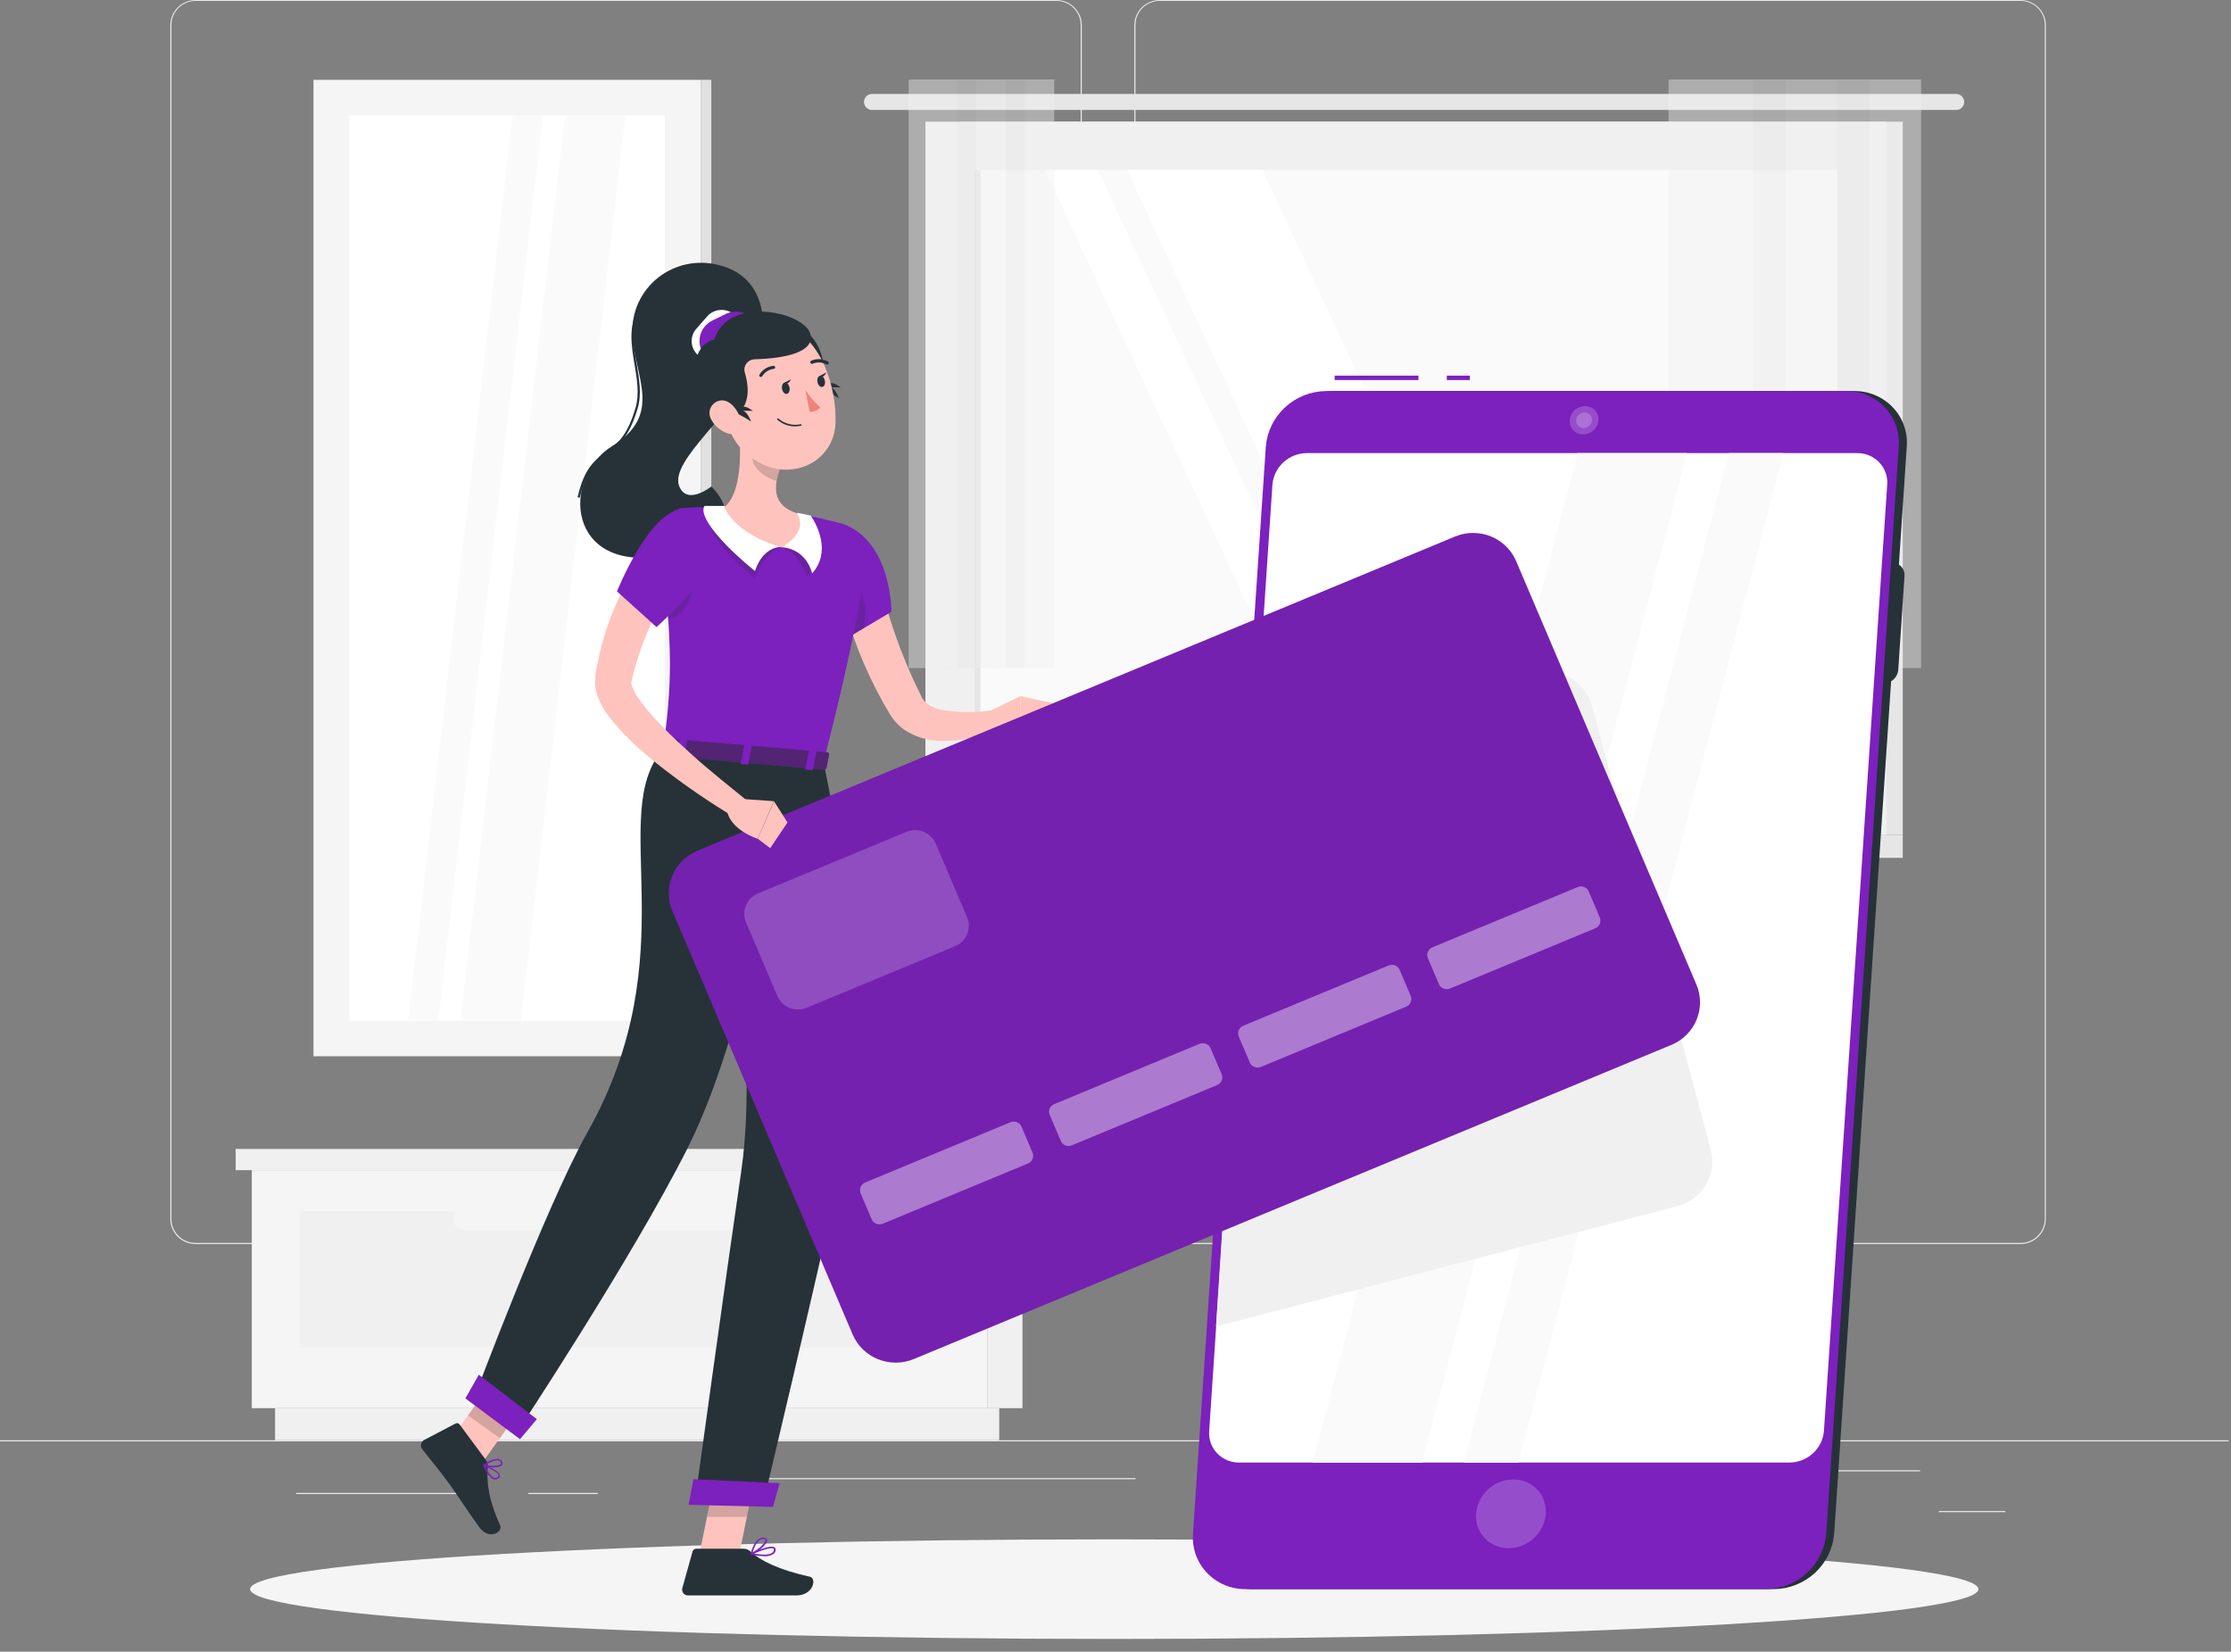 <svg width="154" height="114" viewBox="0 0 154 114" fill="none" xmlns="http://www.w3.org/2000/svg">
<rect x="0" y="0" width="154" height="114" fill="#808080" stroke="none"/>
<path d="M153.832 99.408H0V99.484H153.832V99.408Z" fill="#EBEBEB"/>
<path d="M138.418 104.294H133.834V104.369H138.418V104.294Z" fill="#EBEBEB"/>
<path d="M101.904 105.119H99.231V105.195H101.904V105.119Z" fill="#EBEBEB"/>
<path d="M132.535 101.476H122.016V101.552H132.535V101.476Z" fill="#EBEBEB"/>
<path d="M33.729 103.043H20.441V103.119H33.729V103.043Z" fill="#EBEBEB"/>
<path d="M41.261 103.043H36.467V103.119H41.261V103.043Z" fill="#EBEBEB"/>
<path d="M78.38 102.022H49.559V102.098H78.38V102.022Z" fill="#EBEBEB"/>
<path d="M72.916 85.866H13.509C13.044 85.865 12.598 85.683 12.269 85.357C11.941 85.032 11.756 84.592 11.756 84.133V1.719C11.76 1.262 11.946 0.825 12.275 0.503C12.603 0.182 13.047 0.001 13.509 0H72.916C73.382 0 73.829 0.183 74.159 0.508C74.488 0.833 74.673 1.274 74.673 1.734V84.133C74.673 84.592 74.488 85.033 74.159 85.359C73.829 85.684 73.382 85.866 72.916 85.866ZM13.509 0.061C13.065 0.062 12.638 0.237 12.324 0.547C12.009 0.858 11.833 1.279 11.833 1.719V84.133C11.833 84.572 12.009 84.993 12.324 85.304C12.638 85.615 13.065 85.79 13.509 85.79H72.916C73.362 85.79 73.788 85.615 74.103 85.304C74.418 84.993 74.595 84.572 74.596 84.133V1.719C74.595 1.279 74.418 0.858 74.103 0.547C73.788 0.236 73.362 0.062 72.916 0.061H13.509Z" fill="#EBEBEB"/>
<path d="M139.467 85.866H80.057C79.592 85.865 79.145 85.683 78.816 85.358C78.487 85.033 78.301 84.592 78.3 84.133V1.719C78.305 1.262 78.493 0.825 78.821 0.503C79.15 0.182 79.594 0.001 80.057 0H139.467C139.929 0.002 140.372 0.183 140.7 0.505C141.028 0.826 141.214 1.262 141.218 1.719V84.133C141.218 84.591 141.034 85.031 140.705 85.356C140.377 85.681 139.932 85.865 139.467 85.866ZM80.057 0.061C79.612 0.062 79.185 0.236 78.87 0.547C78.555 0.858 78.378 1.279 78.377 1.719V84.133C78.378 84.572 78.555 84.993 78.87 85.304C79.185 85.615 79.612 85.79 80.057 85.79H139.467C139.912 85.79 140.339 85.615 140.654 85.304C140.969 84.993 141.146 84.572 141.147 84.133V1.719C141.146 1.279 140.969 0.858 140.654 0.547C140.339 0.236 139.912 0.062 139.467 0.061H80.057Z" fill="#EBEBEB"/>
<path d="M68.148 97.192H70.578V80.765H68.148V97.192Z" fill="#F0F0F0"/>
<path d="M18.986 99.408H68.975V97.192H18.986V99.408Z" fill="#F0F0F0"/>
<path d="M68.148 80.765H17.38V97.192H68.148V80.765Z" fill="#F5F5F5"/>
<path d="M64.862 83.626H20.663V93.008H64.862V83.626Z" fill="#F0F0F0"/>
<path d="M32.012 84.879H53.518C53.921 84.879 54.247 84.557 54.247 84.16V84.026C54.247 83.629 53.921 83.307 53.518 83.307H32.012C31.61 83.307 31.283 83.629 31.283 84.026V84.16C31.283 84.557 31.61 84.879 32.012 84.879Z" fill="#F5F5F5"/>
<path d="M16.266 80.765H68.148V79.299H16.266V80.765Z" fill="#F0F0F0"/>
<path d="M71.744 79.299H68.148V80.765H71.744V79.299Z" fill="#E6E6E6"/>
<path d="M66.292 57.632L131.342 57.632V8.399L66.292 8.399V57.632Z" fill="#E6E6E6"/>
<path d="M60.204 6.483H135.021C135.171 6.483 135.314 6.541 135.42 6.645C135.525 6.75 135.584 6.891 135.584 7.038C135.584 7.185 135.524 7.326 135.418 7.429C135.313 7.533 135.17 7.591 135.021 7.591H60.204C60.13 7.591 60.056 7.577 59.987 7.549C59.919 7.522 59.856 7.481 59.804 7.429C59.751 7.378 59.709 7.316 59.681 7.248C59.652 7.181 59.638 7.108 59.638 7.035C59.638 6.962 59.653 6.89 59.682 6.823C59.71 6.755 59.752 6.694 59.805 6.643C59.857 6.592 59.919 6.551 59.988 6.524C60.056 6.496 60.13 6.482 60.204 6.483Z" fill="#E6E6E6"/>
<path d="M63.88 57.632L130.216 57.632V8.399L63.88 8.399V57.632Z" fill="#F0F0F0"/>
<path d="M66.292 57.632H131.342V59.208H64.631L66.292 57.632Z" fill="#E6E6E6"/>
<path d="M59.862 57.632H126.198L124.536 59.208H58.204L59.862 57.632Z" fill="#F0F0F0"/>
<path d="M126.838 54.301V11.729L67.255 11.729V54.301L126.838 54.301Z" fill="#FAFAFA"/>
<path d="M106.956 54.298L87.146 11.729H77.79L97.603 54.298H106.956Z" fill="white"/>
<path d="M95.594 54.298L75.781 11.729H72.135L91.948 54.298H95.594Z" fill="white"/>
<path d="M67.686 54.301V11.729H67.26V54.301H67.686Z" fill="#E6E6E6"/>
<g opacity="0.4">
<path d="M126.801 46.112H132.609V5.484H126.801V46.112Z" fill="#F0F0F0"/>
<path d="M124.536 46.112H129.062V5.484H124.536V46.112Z" fill="#E6E6E6"/>
<path d="M120.992 46.112H126.801V5.484H120.992V46.112Z" fill="#F0F0F0"/>
<path d="M118.728 46.112H123.253V5.484H118.728V46.112Z" fill="#E6E6E6"/>
<path d="M115.18 46.112H120.989V5.484H115.18V46.112Z" fill="#F0F0F0"/>
</g>
<g opacity="0.4">
<path d="M69.421 46.112H72.769V5.484H69.421V46.112Z" fill="#F0F0F0"/>
<path d="M68.114 46.112H70.723V5.484H68.114V46.112Z" fill="#E6E6E6"/>
<path d="M66.071 46.112H69.418V5.484H66.071V46.112Z" fill="#F0F0F0"/>
<path d="M64.766 46.112H67.375V5.484H64.766V46.112Z" fill="#E6E6E6"/>
<path d="M62.724 46.112H66.071V5.484H62.724L62.724 46.112Z" fill="#F0F0F0"/>
</g>
<path d="M48.365 5.511H21.638V72.904H48.365V5.511Z" fill="#F5F5F5"/>
<path d="M48.368 72.901H49.1L49.1 5.508H48.368L48.368 72.901Z" fill="#E0E0E0"/>
<path d="M45.888 70.46L45.888 7.952L24.112 7.952L24.112 70.46H45.888Z" fill="white"/>
<path d="M31.779 70.46L39.006 7.952H43.175L35.95 70.46H31.779Z" fill="#FAFAFA"/>
<path d="M28.167 70.46L35.391 7.952H37.477L30.253 70.46H28.167Z" fill="#FAFAFA"/>
<path d="M76.916 113.12C109.861 113.12 136.569 111.581 136.569 109.683C136.569 107.785 109.861 106.246 76.916 106.246C43.971 106.246 17.263 107.785 17.263 109.683C17.263 111.581 43.971 113.12 76.916 113.12Z" fill="#F5F5F5"/>
<path d="M122.466 109.683H86.531C86.03 109.688 85.534 109.591 85.073 109.396C84.613 109.202 84.199 108.915 83.857 108.554C83.515 108.193 83.253 107.766 83.088 107.299C82.923 106.833 82.858 106.338 82.897 105.845L87.912 30.828C87.996 29.794 88.467 28.828 89.233 28.119C89.999 27.409 91.006 27.007 92.056 26.99H127.988C128.489 26.985 128.985 27.083 129.444 27.277C129.904 27.472 130.318 27.759 130.66 28.12C131.001 28.481 131.263 28.908 131.428 29.374C131.593 29.84 131.658 30.335 131.619 30.828L126.61 105.845C126.526 106.879 126.055 107.844 125.289 108.554C124.523 109.263 123.516 109.666 122.466 109.683Z" fill="#263238"/>
<path d="M130.031 47.163H125.681C125.56 47.164 125.44 47.14 125.329 47.093C125.218 47.047 125.118 46.977 125.036 46.89C124.953 46.803 124.89 46.7 124.85 46.587C124.81 46.475 124.794 46.355 124.804 46.237L125.238 39.739C125.262 39.492 125.378 39.262 125.563 39.094C125.748 38.926 125.989 38.831 126.241 38.828H130.588C130.707 38.827 130.826 38.85 130.936 38.896C131.046 38.942 131.145 39.01 131.227 39.096C131.309 39.181 131.373 39.282 131.414 39.393C131.455 39.504 131.472 39.621 131.465 39.739L131.031 46.237C131.011 46.486 130.898 46.719 130.713 46.891C130.528 47.062 130.285 47.159 130.031 47.163Z" fill="#263238"/>
<path d="M101.461 25.927H99.871V26.231H101.461V25.927Z" fill="#7C20BE"/>
<path d="M97.911 25.927H92.127V26.231H97.911V25.927Z" fill="#7C20BE"/>
<path d="M121.918 109.683H85.983C85.482 109.688 84.986 109.59 84.526 109.395C84.066 109.201 83.652 108.914 83.31 108.553C82.969 108.192 82.707 107.765 82.541 107.299C82.376 106.833 82.311 106.338 82.349 105.845L87.377 30.828C87.461 29.794 87.931 28.828 88.698 28.119C89.464 27.409 90.47 27.007 91.521 26.99H127.456C127.955 26.988 128.448 27.088 128.905 27.284C129.363 27.48 129.774 27.767 130.113 28.128C130.452 28.488 130.712 28.914 130.876 29.379C131.04 29.844 131.104 30.337 131.065 30.828L126.062 105.845C125.978 106.879 125.507 107.844 124.741 108.554C123.975 109.263 122.969 109.666 121.918 109.683Z" fill="#7C20BE"/>
<path d="M123.549 100.945H85.531C85.246 100.947 84.964 100.892 84.703 100.782C84.441 100.671 84.206 100.508 84.012 100.303C83.818 100.098 83.669 99.855 83.575 99.591C83.481 99.326 83.444 99.044 83.466 98.764L87.832 33.454C87.879 32.868 88.145 32.321 88.578 31.918C89.012 31.515 89.581 31.285 90.176 31.274H128.204C128.488 31.271 128.77 31.326 129.031 31.437C129.293 31.547 129.528 31.71 129.722 31.915C129.916 32.12 130.065 32.363 130.159 32.628C130.253 32.893 130.29 33.174 130.268 33.454L125.902 98.764C125.855 99.352 125.588 99.9 125.152 100.303C124.717 100.706 124.145 100.935 123.549 100.945Z" fill="white"/>
<path d="M116.457 31.274H108.907L90.616 100.945H98.166L116.457 31.274Z" fill="#FAFAFA"/>
<path d="M123.109 31.274H119.334L101.043 100.945H104.818L123.109 31.274Z" fill="#FAFAFA"/>
<path d="M118.094 79.356L109.885 48.717C109.666 47.903 109.128 47.207 108.39 46.783C107.652 46.359 106.773 46.241 105.947 46.455L86.527 51.52L83.937 91.556L115.802 83.246C116.627 83.028 117.331 82.496 117.76 81.768C118.19 81.039 118.31 80.172 118.094 79.356Z" fill="#F0F0F0"/>
<path opacity="0.2" d="M105.914 106.132C106.901 105.19 106.977 103.687 106.083 102.776C105.19 101.865 103.666 101.89 102.679 102.832C101.693 103.774 101.617 105.276 102.51 106.188C103.403 107.099 104.927 107.074 105.914 106.132Z" fill="white"/>
<path opacity="0.2" d="M110.338 29.009C110.316 29.273 110.195 29.52 109.999 29.702C109.803 29.883 109.545 29.986 109.276 29.989C109.149 29.99 109.023 29.964 108.906 29.914C108.789 29.864 108.684 29.791 108.597 29.698C108.51 29.606 108.444 29.497 108.402 29.379C108.36 29.26 108.343 29.134 108.353 29.009C108.374 28.744 108.494 28.496 108.691 28.315C108.887 28.133 109.145 28.031 109.415 28.028C109.542 28.028 109.668 28.053 109.785 28.103C109.902 28.154 110.007 28.227 110.094 28.319C110.18 28.411 110.247 28.52 110.289 28.639C110.331 28.757 110.347 28.883 110.338 29.009Z" fill="white"/>
<path opacity="0.2" d="M109.887 29.009C109.877 29.154 109.811 29.291 109.703 29.391C109.596 29.491 109.454 29.547 109.306 29.549C109.236 29.55 109.166 29.537 109.101 29.51C109.036 29.482 108.978 29.442 108.93 29.391C108.882 29.34 108.845 29.28 108.822 29.214C108.799 29.148 108.79 29.078 108.796 29.009C108.807 28.863 108.873 28.727 108.98 28.627C109.088 28.527 109.229 28.47 109.377 28.468C109.448 28.467 109.518 28.481 109.583 28.508C109.647 28.535 109.706 28.576 109.754 28.627C109.802 28.677 109.839 28.738 109.862 28.804C109.885 28.869 109.894 28.939 109.887 29.009Z" fill="white"/>
<path d="M52.094 25.219C53.241 22.435 52.829 19.044 49.574 18.285C48.857 18.102 48.106 18.088 47.382 18.244C46.658 18.399 45.982 18.72 45.406 19.18C44.831 19.64 44.373 20.227 44.068 20.894C43.764 21.56 43.622 22.288 43.654 23.018C43.784 26.054 45.808 28.584 42.261 30.785C38.713 32.986 39.092 39.621 45.953 38.339C52.814 37.058 49.106 33.575 49.106 33.575C49.106 33.575 47.423 34.929 46.882 33.551C46.196 31.766 50.765 28.477 52.094 25.219Z" fill="#263238"/>
<path d="M40.021 34.353L39.87 34.319C40.329 32.294 41.048 31.772 41.809 31.219C42.568 30.666 43.288 30.141 43.87 28.149C44.144 27.211 43.971 26.173 43.802 25.171C43.587 23.893 43.365 22.569 44.033 21.385L44.165 21.46C43.525 22.596 43.744 23.89 43.953 25.146C44.125 26.167 44.304 27.22 44.017 28.183C43.424 30.223 42.648 30.785 41.901 31.331C41.153 31.878 40.467 32.385 40.021 34.353Z" fill="#263238"/>
<path d="M60.831 40.513C60.853 40.617 60.89 40.771 60.924 40.911L61.031 41.339C61.105 41.628 61.188 41.916 61.274 42.205C61.45 42.778 61.637 43.358 61.84 43.929C62.246 45.078 62.711 46.206 63.231 47.309L63.619 48.107C63.684 48.25 63.777 48.379 63.893 48.486C64.238 48.761 64.651 48.941 65.089 49.009C66.24 49.192 67.412 49.192 68.563 49.009L68.978 50.299C68.66 50.438 68.334 50.559 68.003 50.664C67.674 50.772 67.339 50.863 67 50.937C66.294 51.097 65.57 51.164 64.846 51.134C63.995 51.111 63.167 50.853 62.456 50.39C62.056 50.116 61.718 49.763 61.465 49.352L61.416 49.276L61.385 49.224L61.324 49.115L61.197 48.903L60.948 48.471C60.304 47.313 59.739 46.114 59.256 44.883C59.022 44.275 58.791 43.641 58.604 43C58.511 42.696 58.419 42.359 58.336 42.031C58.253 41.703 58.179 41.394 58.112 41.005L60.831 40.513Z" fill="#FFC3BD"/>
<path d="M58.456 36.269C61.56 37.635 61.533 42.226 61.533 42.226L58.262 44.166C58.262 44.166 55.801 40.571 55.986 38.937C56.167 37.234 56.696 35.5 58.456 36.269Z" fill="#7C20BE"/>
<path opacity="0.2" d="M58.945 40.185C58.096 39.338 57.349 40.316 56.666 41.4C57.134 42.358 57.667 43.285 58.262 44.172L59.604 43.377C59.868 42.365 59.791 41.035 58.945 40.185Z" fill="#292929"/>
<path d="M68.24 49.124L70.424 48.049L70.449 50.87C70.449 50.87 68.818 51.149 67.732 50.02L68.24 49.124Z" fill="#FFC3BD"/>
<path d="M72.772 48.55L72.396 50.645L70.449 50.87L70.424 48.049L72.772 48.55Z" fill="#FFC3BD"/>
<path d="M48.245 107.442L50.946 107.697L52.204 101.494L49.503 101.239L48.245 107.442Z" fill="#FFC3BD"/>
<path d="M30.533 100.17L32.729 101.749L36.394 96.618L34.194 95.039L30.533 100.17Z" fill="#FFC3BD"/>
<path d="M33.535 100.762L31.726 98.318C31.696 98.275 31.651 98.244 31.599 98.232C31.548 98.219 31.493 98.226 31.446 98.251L29.277 99.387C29.224 99.418 29.177 99.459 29.141 99.509C29.105 99.558 29.08 99.615 29.067 99.675C29.055 99.735 29.055 99.797 29.069 99.856C29.082 99.916 29.108 99.972 29.145 100.021C29.791 100.862 30.145 101.236 30.942 102.314C31.434 102.976 32.419 104.509 33.095 105.423C33.772 106.337 34.723 105.727 34.526 105.286C33.634 103.31 33.603 102.153 33.671 101.227C33.684 101.061 33.636 100.896 33.535 100.762Z" fill="#263238"/>
<path d="M51.303 106.893H48.06C48.002 106.893 47.945 106.912 47.899 106.947C47.853 106.982 47.82 107.031 47.805 107.087L47.1 109.61C47.083 109.67 47.08 109.733 47.092 109.794C47.104 109.855 47.13 109.912 47.168 109.961C47.206 110.011 47.256 110.05 47.312 110.077C47.369 110.105 47.431 110.118 47.494 110.117C48.639 110.117 49.18 110.117 50.605 110.117H54.964C56.149 110.117 56.395 108.936 55.906 108.827C53.709 108.347 52.441 107.685 51.761 107.053C51.635 106.945 51.471 106.887 51.303 106.893Z" fill="#263238"/>
<path opacity="0.2" d="M52.204 101.497L51.555 104.694H48.802L49.503 101.242L52.204 101.497Z" fill="#292929"/>
<path opacity="0.2" d="M34.194 95.039L36.394 96.621L34.505 99.266L32.305 97.684L34.194 95.039Z" fill="#292929"/>
<path d="M59.736 38.688C59.545 40.738 58.856 44.761 56.841 52.622L45.783 51.678C46.316 47.582 46.565 44.928 45.525 37.173C45.491 36.917 45.511 36.657 45.584 36.408C45.656 36.16 45.78 35.929 45.946 35.729C46.113 35.53 46.32 35.367 46.553 35.249C46.787 35.132 47.042 35.064 47.303 35.048C48.1 35.005 49.048 34.978 49.998 35.014C51.68 35.039 53.358 35.182 55.02 35.443C55.995 35.616 57.035 35.865 57.881 36.083C58.452 36.231 58.952 36.574 59.292 37.051C59.631 37.528 59.789 38.108 59.736 38.688Z" fill="#7C20BE"/>
<path opacity="0.2" d="M45.808 39.444C45.95 40.659 46.054 41.743 46.116 42.715C47.134 42.626 47.885 41.524 47.962 39.22C47.58 38.105 46.673 38.509 45.808 39.444Z" fill="#292929"/>
<path d="M56.841 52.622C56.841 52.622 60.582 68.957 58.072 80.474C56.401 88.186 52.681 103.765 52.681 103.765L47.965 103.647C47.965 103.647 50.217 87.296 51.161 80.874C52.777 69.877 48.731 51.942 48.731 51.942L56.841 52.622Z" fill="#263238"/>
<path opacity="0.2" d="M52.527 55.922L50.168 59.593C50.878 63.946 51.329 68.336 51.518 72.74C54.835 66.88 53.263 59.022 52.527 55.922Z" fill="#292929"/>
<path d="M53.358 104.008L47.531 103.862L47.869 102.095L53.813 102.372L53.358 104.008Z" fill="#7C20BE"/>
<path d="M54.423 52.449C54.423 52.449 52.229 69.771 47.469 79.229C43.627 86.868 35.587 99.01 35.587 99.01L32.649 96.688C32.649 96.688 37.676 83.258 40.532 78.184C47.537 65.736 41.812 56.247 45.783 51.678L54.423 52.449Z" fill="#263238"/>
<path d="M100.436 37.034L48.14 58.718C46.499 59.398 45.727 61.264 46.417 62.884L58.855 92.1C59.545 93.72 61.435 94.481 63.077 93.801L115.372 72.117C117.014 71.436 117.786 69.571 117.096 67.95L104.657 38.735C103.968 37.114 102.078 36.353 100.436 37.034Z" fill="#7C20BE"/>
<path opacity="0.1" d="M100.436 37.034L48.14 58.718C46.499 59.398 45.727 61.264 46.417 62.884L58.855 92.1C59.545 93.72 61.435 94.481 63.077 93.801L115.372 72.117C117.014 71.436 117.786 69.571 117.096 67.95L104.657 38.735C103.968 37.114 102.078 36.353 100.436 37.034Z" fill="#292929"/>
<path opacity="0.2" d="M62.566 57.417L52.326 61.663C51.536 61.99 51.165 62.887 51.497 63.666L53.655 68.736C53.987 69.515 54.896 69.881 55.686 69.554L65.925 65.308C66.715 64.981 67.086 64.084 66.754 63.305L64.596 58.235C64.264 57.456 63.355 57.09 62.566 57.417Z" fill="white"/>
<path opacity="0.4" d="M69.751 77.456L59.718 81.616C59.422 81.739 59.283 82.075 59.407 82.367L60.169 84.156C60.293 84.448 60.634 84.586 60.93 84.463L70.963 80.303C71.259 80.18 71.398 79.844 71.273 79.552L70.512 77.763C70.388 77.471 70.047 77.333 69.751 77.456Z" fill="white"/>
<path opacity="0.4" d="M82.803 72.045L72.771 76.205C72.475 76.328 72.336 76.665 72.46 76.957L73.222 78.745C73.346 79.038 73.687 79.175 73.983 79.052L84.016 74.892C84.312 74.769 84.451 74.433 84.326 74.141L83.565 72.352C83.44 72.06 83.1 71.923 82.803 72.045Z" fill="white"/>
<path opacity="0.4" d="M95.853 66.635L85.821 70.795C85.525 70.917 85.385 71.254 85.51 71.546L86.271 73.335C86.396 73.627 86.737 73.764 87.033 73.641L97.065 69.481C97.361 69.359 97.501 69.022 97.376 68.73L96.615 66.941C96.49 66.649 96.149 66.512 95.853 66.635Z" fill="white"/>
<path opacity="0.4" d="M108.906 61.224L98.874 65.384C98.578 65.507 98.438 65.843 98.563 66.135L99.324 67.924C99.449 68.216 99.79 68.353 100.086 68.231L110.118 64.071C110.414 63.948 110.553 63.611 110.429 63.319L109.667 61.531C109.543 61.238 109.202 61.101 108.906 61.224Z" fill="white"/>
<path d="M35.895 99.332L32.126 96.518L33.052 94.884L37.058 97.951L35.895 99.332Z" fill="#7C20BE"/>
<path d="M45.673 51.025L45.088 51.96C45.042 52.03 45.128 52.118 45.254 52.127L56.853 53.117C56.952 53.117 57.038 53.083 57.05 53.023L57.235 52.054C57.25 51.987 57.167 51.923 57.059 51.914L45.86 50.958C45.826 50.953 45.791 50.956 45.758 50.968C45.725 50.979 45.696 50.999 45.673 51.025Z" fill="#7C20BE"/>
<path opacity="0.5" d="M45.673 51.025L45.088 51.96C45.042 52.03 45.128 52.118 45.254 52.127L56.853 53.117C56.952 53.117 57.038 53.083 57.05 53.023L57.235 52.054C57.25 51.987 57.167 51.923 57.059 51.914L45.86 50.958C45.826 50.953 45.791 50.956 45.758 50.968C45.725 50.979 45.696 50.999 45.673 51.025Z" fill="#292929"/>
<path d="M47.072 52.388L46.765 52.364C46.706 52.364 46.663 52.324 46.67 52.288L46.922 51.031C46.922 50.992 46.983 50.967 47.045 50.973L47.352 50.998C47.413 50.998 47.456 51.037 47.447 51.074L47.195 52.331C47.183 52.367 47.128 52.394 47.072 52.388Z" fill="#7C20BE"/>
<path d="M55.995 53.15L55.687 53.126C55.629 53.126 55.586 53.086 55.592 53.05L55.844 51.793C55.855 51.771 55.873 51.754 55.895 51.743C55.918 51.733 55.943 51.73 55.967 51.735L56.274 51.76C56.336 51.76 56.379 51.799 56.37 51.836L56.117 53.093C56.114 53.135 56.059 53.156 55.995 53.15Z" fill="#7C20BE"/>
<path d="M51.533 52.771L51.226 52.743C51.164 52.743 51.121 52.704 51.131 52.667L51.383 51.41C51.383 51.374 51.444 51.347 51.503 51.353L51.81 51.38C51.868 51.38 51.911 51.419 51.905 51.456L51.653 52.713C51.647 52.749 51.595 52.774 51.533 52.771Z" fill="#7C20BE"/>
<path d="M34.224 102.113C34.189 102.119 34.154 102.119 34.119 102.113C33.784 102.047 33.505 101.485 33.357 101.157C33.351 101.149 33.348 101.139 33.348 101.128C33.348 101.118 33.351 101.108 33.357 101.099C33.365 101.093 33.375 101.09 33.385 101.09C33.395 101.09 33.404 101.093 33.412 101.099C33.517 101.136 34.433 101.485 34.504 101.816C34.512 101.852 34.51 101.889 34.498 101.924C34.486 101.959 34.465 101.99 34.436 102.013C34.378 102.068 34.303 102.103 34.224 102.113ZM33.508 101.227C33.717 101.679 33.95 101.968 34.141 102.004C34.184 102.011 34.228 102.006 34.269 101.991C34.31 101.976 34.346 101.952 34.374 101.919C34.39 101.908 34.401 101.892 34.408 101.875C34.415 101.857 34.416 101.837 34.411 101.819C34.368 101.616 33.824 101.354 33.508 101.227Z" fill="#7C20BE"/>
<path d="M34.252 101.269C33.959 101.305 33.663 101.274 33.385 101.178C33.376 101.175 33.369 101.169 33.363 101.161C33.358 101.154 33.355 101.145 33.354 101.136C33.353 101.127 33.354 101.117 33.358 101.109C33.362 101.1 33.368 101.093 33.375 101.087C33.403 101.069 34.036 100.614 34.417 100.699C34.465 100.707 34.509 100.726 34.548 100.754C34.587 100.782 34.619 100.818 34.642 100.859C34.672 100.898 34.689 100.945 34.689 100.993C34.689 101.042 34.672 101.089 34.642 101.127C34.533 101.218 34.395 101.268 34.252 101.269ZM33.535 101.108C33.843 101.197 34.417 101.203 34.559 101.048C34.584 101.023 34.605 100.984 34.559 100.905C34.544 100.877 34.522 100.852 34.496 100.833C34.47 100.814 34.44 100.802 34.408 100.796C34.15 100.744 33.707 100.996 33.535 101.108Z" fill="#7C20BE"/>
<path d="M52.743 107.409C52.444 107.401 52.148 107.365 51.857 107.299C51.847 107.295 51.839 107.288 51.833 107.279C51.827 107.27 51.824 107.26 51.824 107.249C51.824 107.239 51.827 107.228 51.833 107.219C51.839 107.21 51.847 107.203 51.857 107.199C51.992 107.135 53.167 106.592 53.463 106.798C53.49 106.816 53.512 106.84 53.526 106.869C53.539 106.898 53.544 106.931 53.54 106.962C53.539 107.022 53.524 107.08 53.496 107.133C53.468 107.186 53.429 107.231 53.38 107.266C53.188 107.379 52.965 107.429 52.743 107.409ZM52.041 107.227C52.392 107.29 53.038 107.375 53.303 107.178C53.337 107.151 53.365 107.118 53.385 107.08C53.406 107.041 53.417 106.999 53.42 106.956C53.42 106.914 53.42 106.896 53.392 106.886C53.226 106.774 52.531 107.014 52.041 107.227Z" fill="#7C20BE"/>
<path d="M51.869 107.299C51.858 107.304 51.846 107.304 51.835 107.299C51.827 107.294 51.821 107.286 51.818 107.276C51.815 107.267 51.814 107.257 51.817 107.248C51.817 107.196 52.093 106.052 52.739 106.124C52.899 106.146 52.942 106.222 52.951 106.285C52.991 106.589 52.25 107.166 51.894 107.309L51.869 107.299ZM52.674 106.216C52.266 106.216 52.029 106.884 51.949 107.151C52.333 106.95 52.871 106.474 52.837 106.288C52.837 106.273 52.837 106.231 52.718 106.219L52.674 106.216Z" fill="#7C20BE"/>
<path d="M47.008 39.499L46.845 39.727L46.666 39.985C46.547 40.161 46.426 40.34 46.313 40.525C46.079 40.89 45.867 41.269 45.651 41.649C45.226 42.412 44.852 43.202 44.531 44.014C44.208 44.821 43.938 45.648 43.722 46.489L43.578 47.096C43.578 47.078 43.559 47.141 43.593 47.257C43.699 47.581 43.853 47.888 44.051 48.168C44.548 48.873 45.106 49.534 45.719 50.144C46.334 50.788 47.017 51.41 47.697 52.03C48.377 52.649 49.091 53.244 49.805 53.83C50.519 54.416 51.248 55.008 51.958 55.579L51.189 56.7C49.541 55.735 47.95 54.679 46.423 53.536C45.654 52.965 44.901 52.364 44.171 51.714C43.407 51.053 42.709 50.319 42.089 49.525C41.716 49.058 41.425 48.534 41.227 47.973C41.092 47.583 41.047 47.168 41.095 46.759V46.674V46.628L41.11 46.537L41.141 46.352L41.206 45.984C41.386 45.007 41.642 44.043 41.968 43.103C42.307 42.167 42.706 41.255 43.165 40.37C43.396 39.927 43.648 39.499 43.919 39.077C44.051 38.864 44.19 38.655 44.334 38.445L44.562 38.142C44.642 38.035 44.71 37.941 44.818 37.811L47.008 39.499Z" fill="#FFC3BD"/>
<path d="M46.734 35.221C44.624 35.767 42.587 40.817 42.587 40.817L45.319 43.282C45.319 43.282 49.611 39.42 49.466 37.677C49.346 36.196 48.429 34.778 46.734 35.221Z" fill="#7C20BE"/>
<path opacity="0.2" d="M49.998 34.917C49.612 34.995 49.218 35.031 48.823 35.024C48.74 36.524 49.715 37.972 52.112 39.915C52.688 38.145 53.958 37.762 53.958 37.762L49.998 34.917Z" fill="#292929"/>
<path opacity="0.2" d="M55.02 35.394C55.02 35.394 55.3 35.434 55.967 35.585C56.413 36.262 56.992 38.348 55.678 39.836C55.167 38.014 53.949 37.784 53.949 37.784L55.02 35.394Z" fill="#292929"/>
<path d="M49.998 34.917C49.998 34.917 49.383 34.917 48.633 34.917C48.186 35.594 49.722 37.471 52.115 39.414C52.691 37.644 53.961 37.75 53.961 37.75L49.998 34.917Z" fill="white"/>
<path d="M55.02 35.394C55.02 35.394 55.3 35.434 55.967 35.585C56.413 36.262 57.376 38.096 56.063 39.572C55.552 37.75 53.949 37.775 53.949 37.775L55.02 35.394Z" fill="white"/>
<path d="M50.986 29.467C51.165 31.088 51.223 34.022 49.998 35.005C49.998 35.005 50.635 36.827 53.949 37.775C55.943 36.639 55.02 35.434 55.02 35.434C53.257 34.857 53.42 33.542 53.841 32.327L50.986 29.467Z" fill="#FFC3BD"/>
<path opacity="0.2" d="M52.149 30.636L53.841 32.327C53.737 32.608 53.659 32.898 53.607 33.193C52.927 33.038 51.943 32.34 51.934 31.623C51.946 31.284 52.019 30.95 52.149 30.636Z" fill="#292929"/>
<path d="M54.727 22.988C55.266 22.402 56.333 23.149 56.727 24.585C57.318 26.71 55.743 26.862 54.918 25.799C54.093 24.737 54.278 23.477 54.727 22.988Z" fill="#263238"/>
<path d="M56.395 26.719C56.935 26.904 57.446 27.163 57.912 27.491C57.644 26.847 57.404 26.455 56.395 26.719Z" fill="#263238"/>
<path d="M56.706 26.82C57.142 26.734 57.59 26.709 58.034 26.747C57.597 26.416 57.28 26.252 56.706 26.82Z" fill="#263238"/>
<path d="M49.534 26.935C50.22 29.525 50.457 30.636 52.063 31.72C54.484 33.354 57.558 31.957 57.672 29.215C57.773 26.75 56.635 22.93 53.826 22.39C53.207 22.266 52.566 22.3 51.964 22.491C51.363 22.681 50.821 23.02 50.39 23.476C49.96 23.932 49.655 24.49 49.505 25.095C49.355 25.701 49.365 26.334 49.534 26.935Z" fill="#FFC3BD"/>
<path d="M50.801 23.519L50.041 24.39C49.813 24.648 49.492 24.806 49.146 24.831C48.801 24.856 48.459 24.746 48.196 24.524C47.934 24.299 47.773 23.982 47.747 23.641C47.721 23.3 47.833 22.963 48.057 22.702L48.817 21.834C49.045 21.577 49.366 21.418 49.712 21.393C50.057 21.367 50.399 21.477 50.663 21.697C50.924 21.922 51.084 22.239 51.11 22.58C51.136 22.921 51.025 23.258 50.801 23.519Z" fill="white"/>
<path d="M51.503 24.491L50.58 24.946C50.201 25.129 49.764 25.157 49.365 25.023C48.965 24.89 48.636 24.605 48.448 24.233C48.262 23.858 48.234 23.427 48.369 23.032C48.505 22.637 48.793 22.311 49.171 22.125L50.094 21.67C50.474 21.487 50.911 21.46 51.311 21.594C51.711 21.728 52.041 22.013 52.229 22.387C52.414 22.761 52.442 23.192 52.306 23.587C52.17 23.981 51.881 24.306 51.503 24.491Z" fill="#7C20BE"/>
<path d="M50.322 28.872C50.322 28.872 52.217 28.444 51.411 25.708C51.381 25.603 51.375 25.492 51.395 25.385C51.415 25.277 51.46 25.175 51.526 25.088C51.592 25 51.677 24.928 51.776 24.878C51.874 24.827 51.983 24.8 52.094 24.797C54.229 24.74 56.226 24.299 55.943 23.079C55.589 21.536 50.269 20.346 49.303 23.434C47.417 23.868 47.346 27.536 50.322 28.872Z" fill="#263238"/>
<path d="M50.331 28.332C50.871 28.516 51.382 28.776 51.848 29.103C51.58 28.465 51.34 28.073 50.331 28.332Z" fill="#263238"/>
<path d="M50.642 28.438C51.078 28.352 51.526 28.327 51.97 28.365C51.536 28.04 51.219 27.873 50.642 28.438Z" fill="#263238"/>
<path d="M49.103 28.969C49.349 29.427 49.768 29.769 50.269 29.923C50.937 30.12 51.281 29.537 51.109 28.909C50.952 28.344 50.417 27.563 49.743 27.639C49.596 27.659 49.457 27.715 49.338 27.801C49.219 27.888 49.123 28.002 49.059 28.134C48.996 28.266 48.967 28.411 48.974 28.557C48.982 28.703 49.026 28.844 49.103 28.969Z" fill="#FFC3BD"/>
<path d="M53.983 26.847C54.026 27.059 54.177 27.211 54.315 27.184C54.453 27.157 54.537 26.959 54.497 26.747C54.457 26.534 54.303 26.382 54.161 26.41C54.02 26.437 53.94 26.631 53.983 26.847Z" fill="#263238"/>
<path d="M56.429 26.37C56.472 26.586 56.619 26.735 56.761 26.707C56.903 26.68 56.982 26.485 56.939 26.273C56.896 26.06 56.749 25.909 56.607 25.936C56.466 25.963 56.386 26.158 56.429 26.37Z" fill="#263238"/>
<path d="M56.549 25.96L57.038 25.711C57.038 25.711 56.85 26.164 56.549 25.96Z" fill="#263238"/>
<path d="M55.589 26.904C55.878 27.355 56.229 27.763 56.631 28.119C56.537 28.221 56.422 28.3 56.293 28.353C56.165 28.405 56.026 28.429 55.887 28.423L55.589 26.904Z" fill="#ED847E"/>
<path d="M54.887 29.428C54.432 29.433 53.992 29.267 53.657 28.963C53.647 28.953 53.641 28.939 53.641 28.925C53.641 28.911 53.647 28.897 53.657 28.887C53.667 28.877 53.681 28.872 53.695 28.872C53.709 28.872 53.723 28.877 53.733 28.887C53.941 29.067 54.188 29.197 54.455 29.265C54.722 29.333 55.002 29.338 55.272 29.279C55.286 29.276 55.3 29.28 55.312 29.288C55.323 29.296 55.331 29.308 55.333 29.321C55.336 29.335 55.333 29.349 55.325 29.361C55.316 29.372 55.304 29.38 55.29 29.382C55.158 29.412 55.023 29.427 54.887 29.428Z" fill="#263238"/>
<path d="M52.515 26.018C52.496 26.017 52.477 26.012 52.46 26.003C52.435 25.988 52.418 25.965 52.411 25.938C52.404 25.91 52.408 25.881 52.423 25.857C52.525 25.686 52.666 25.542 52.836 25.437C53.005 25.331 53.198 25.267 53.397 25.25C53.426 25.25 53.453 25.261 53.474 25.28C53.494 25.299 53.507 25.325 53.508 25.353C53.508 25.367 53.506 25.381 53.501 25.394C53.496 25.407 53.488 25.419 53.479 25.429C53.469 25.439 53.457 25.447 53.444 25.453C53.432 25.459 53.418 25.462 53.404 25.462C53.239 25.48 53.08 25.537 52.942 25.627C52.803 25.717 52.689 25.839 52.607 25.982C52.596 25.994 52.582 26.005 52.566 26.011C52.55 26.017 52.532 26.02 52.515 26.018Z" fill="#263238"/>
<path d="M57.108 25.162C57.09 25.166 57.072 25.166 57.055 25.162C56.912 25.078 56.751 25.029 56.585 25.019C56.419 25.008 56.252 25.036 56.099 25.101C56.072 25.115 56.04 25.117 56.011 25.108C55.982 25.098 55.958 25.078 55.944 25.051C55.93 25.024 55.928 24.993 55.937 24.964C55.947 24.935 55.968 24.911 55.995 24.898C56.179 24.815 56.38 24.778 56.582 24.789C56.784 24.8 56.98 24.859 57.154 24.961C57.166 24.968 57.177 24.977 57.185 24.988C57.194 24.999 57.2 25.011 57.204 25.024C57.208 25.038 57.209 25.052 57.207 25.065C57.205 25.079 57.201 25.092 57.194 25.104C57.186 25.12 57.174 25.134 57.159 25.145C57.144 25.155 57.126 25.161 57.108 25.162Z" fill="#263238"/>
<path d="M50.952 55.127L53.414 55.297L52.303 57.893C52.303 57.893 50.248 57.252 50.165 55.767L50.952 55.127Z" fill="#FFC3BD"/>
<path d="M54.358 56.766L53.167 58.54L52.306 57.893L53.423 55.297L54.358 56.766Z" fill="#FFC3BD"/>
<path d="M54.103 26.434L54.592 26.185C54.592 26.185 54.404 26.637 54.103 26.434Z" fill="#263238"/>
</svg>
